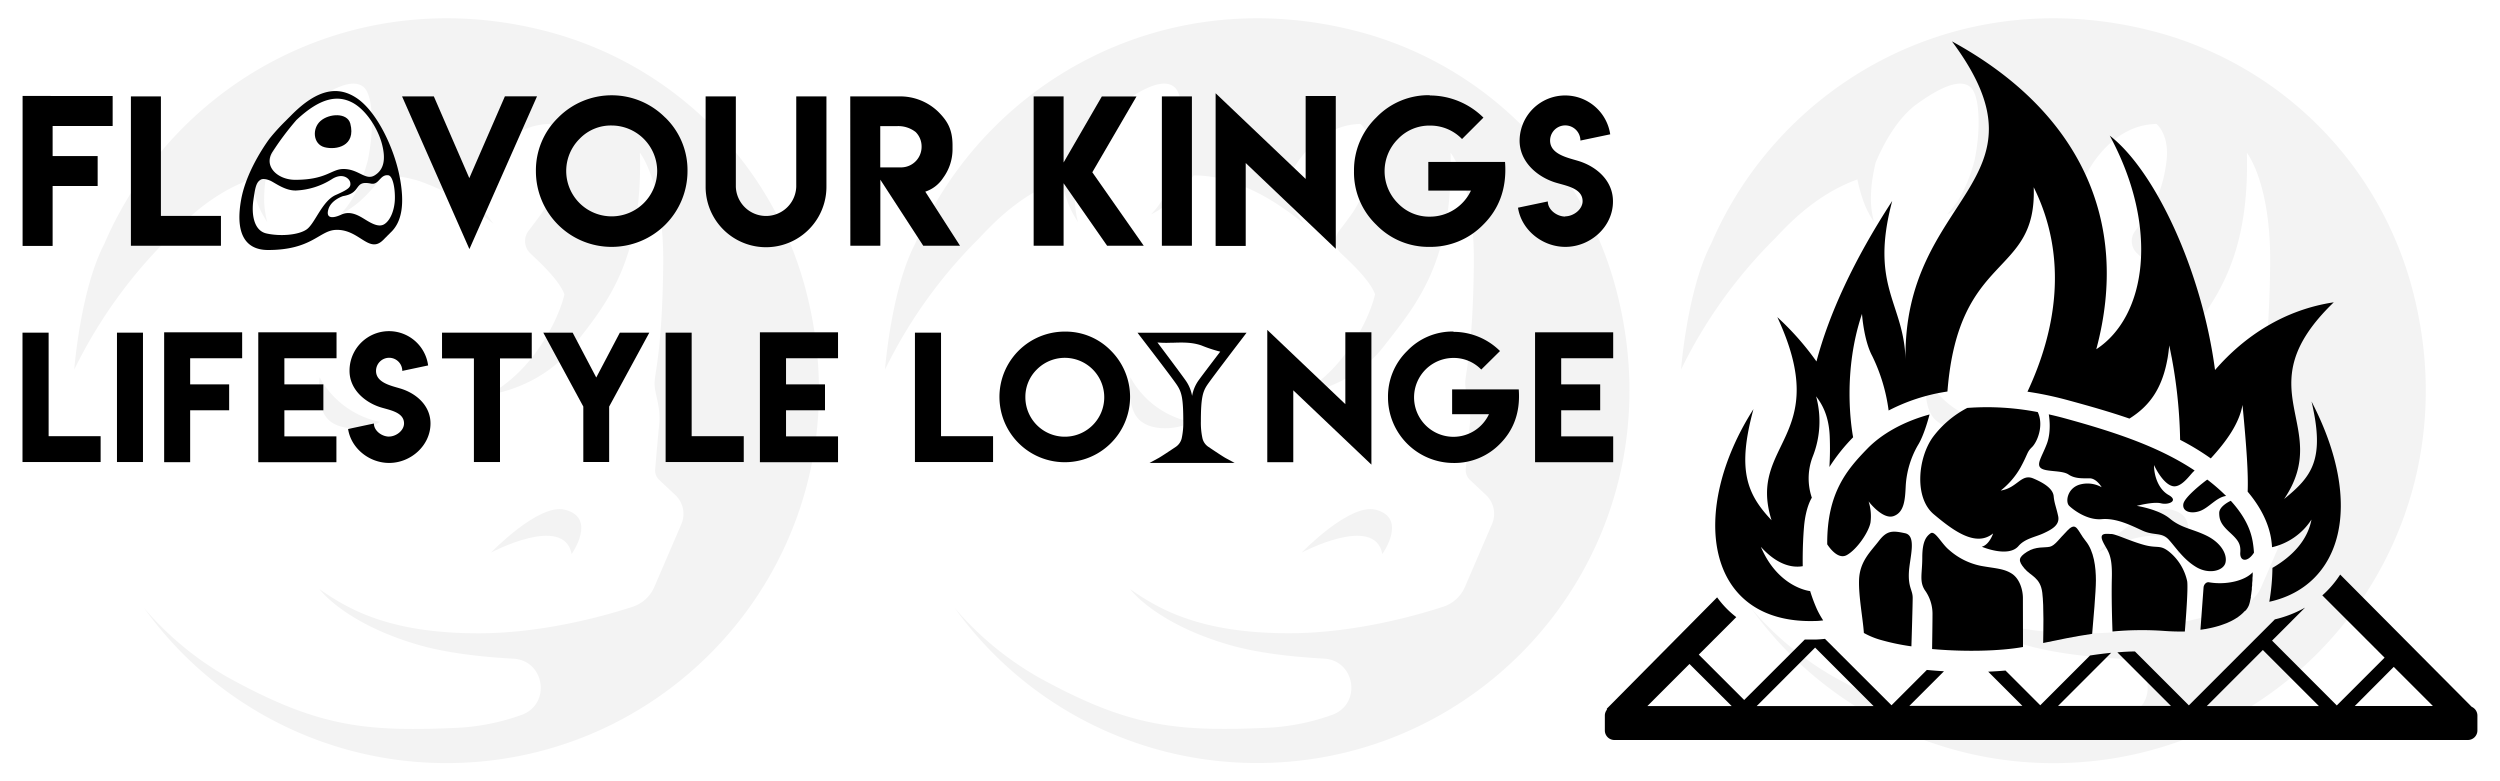 <svg id="Layer_1" data-name="Layer 1" xmlns="http://www.w3.org/2000/svg" viewBox="0 0 800 250"><defs><style>.cls-1{opacity:0.05;}</style></defs><path d="M406.45,151.46l0,0Z"/><g class="cls-1"><path d="M436.34,10.55c-63-17.43-121.22,15.5-143.53,67.51-7.66,14.71-9.61,40.21-9.61,40.21a154.37,154.37,0,0,1,29.46-41.36c3.21-3.2,12.46-14.28,27-19.5,0,.05,0,.1,0,.15a49.38,49.38,0,0,0,2,7.08,31.28,31.28,0,0,0,3.3,6.41,30.19,30.19,0,0,1-1-6.87,47.67,47.67,0,0,1,.46-6.78c.28-1.85.65-3.68,1.09-5.48,2.2-5.19,6.66-14,13.28-18.71,9.8-7.06,14.61-7.45,17.06-5.3s2.94,9.61,2.35,16.18a66.3,66.3,0,0,1-1.06,7.17c-.51,1.91-1.1,3.8-1.79,5.67a46.45,46.45,0,0,1-2.88,6.16,29.67,29.67,0,0,1-4.15,5.54,31,31,0,0,0,6-4,50,50,0,0,0,5.14-5.25c.88-1,1.72-2.14,2.53-3.25A40,40,0,0,1,393.82,58c6.76,2.55,13,5.2,23.53,13.63,0,0-2.05-2.83-4.08-5.51a9,9,0,0,1-.92-9.2c1.28-3,8.83-17,23-17.26,0,0,4.12,3.34,3.23,11.48s-3.43,13.72-6.18,17.55c-1.16,1.62-2.59,3.51-3.85,5.15a5.4,5.4,0,0,0,.58,7.23c3.3,3.13,9.22,8.6,10.89,13.1,0,0-1.73,8.55-9.18,18.65s-15.3,13.53-15.3,13.53,16.7-1.9,27.26-15.49c10.31-13.27,22.34-26.87,21.38-62,0,0,7.71,9.54,7.45,35.57s-2.48,34-2.74,37.65,2.09,7.59,1.43,14c-.47,4.61-1,10.91-1.27,14.08a4.16,4.16,0,0,0,1.3,3.38l5.15,4.84a8.31,8.31,0,0,1,1.94,9.33l-8.65,20.08a11.42,11.42,0,0,1-7,6.38c-8.95,2.91-28.72,8.47-49.28,8.47-27.85,0-41.19-7.32-50.86-14.12,0,0,7.84,10.85,31.51,17.78,8.92,2.61,20.08,3.89,30.52,4.46,10.09.56,12.12,14.58,2.59,18a71.37,71.37,0,0,1-20.69,4.13c-29.42,1.31-44.46-.26-73.36-16.21a100.61,100.61,0,0,1-26.7-22.12,119,119,0,0,0,96.76,49.61c76.26,0,135.78-71.64,114.95-151.29A115.83,115.83,0,0,0,436.34,10.55Z"/><path d="M442.35,177.29s8.27-11.6-2.2-14.19c-8.37-2.08-23.61,13.73-23.61,13.73S439.91,164.41,442.35,177.29Z"/><path d="M361.74,120.77s-1.53,9.65,3,13.72S378.5,137,381,135A28.53,28.53,0,0,1,361.74,120.77Z"/></g><g class="cls-1"><path d="M176.91,10.55C114-6.88,55.69,26.05,33.37,78.06c-7.65,14.71-9.61,40.21-9.61,40.21A154.64,154.64,0,0,1,53.22,76.91c3.22-3.2,12.47-14.28,27-19.5l0,.15a50.68,50.68,0,0,0,2,7.08,31.28,31.28,0,0,0,3.3,6.41,30.17,30.17,0,0,1-1-6.87A46.25,46.25,0,0,1,85,57.4c.27-1.85.64-3.68,1.08-5.48,2.2-5.19,6.66-14,13.28-18.71,9.81-7.06,14.61-7.45,17.06-5.3s2.95,9.61,2.36,16.18a66.12,66.12,0,0,1-1.07,7.17q-.75,2.87-1.78,5.67a47.75,47.75,0,0,1-2.88,6.16,29.3,29.3,0,0,1-4.16,5.54,30.66,30.66,0,0,0,6-4A50.11,50.11,0,0,0,120,59.37c.87-1,1.71-2.14,2.53-3.25A40,40,0,0,1,134.38,58c6.77,2.55,13,5.2,23.54,13.63,0,0-2.06-2.83-4.09-5.51a9,9,0,0,1-.91-9.2c1.27-3,8.82-17,23-17.26,0,0,4.12,3.34,3.24,11.48S175.77,64.88,173,68.71c-1.17,1.62-2.6,3.51-3.86,5.15a5.4,5.4,0,0,0,.58,7.23c3.3,3.13,9.22,8.6,10.9,13.1,0,0-1.74,8.55-9.19,18.65s-15.3,13.53-15.3,13.53,16.7-1.9,27.26-15.49c10.32-13.27,22.35-26.87,21.38-62,0,0,7.72,9.54,7.46,35.57s-2.49,34-2.75,37.65,2.09,7.59,1.44,14c-.47,4.61-1,10.91-1.27,14.08a4.16,4.16,0,0,0,1.29,3.38l5.15,4.84a8.29,8.29,0,0,1,1.94,9.33l-8.64,20.08a11.46,11.46,0,0,1-7,6.38c-8.94,2.91-28.72,8.47-49.28,8.47-27.85,0-41.18-7.32-50.86-14.12,0,0,7.85,10.85,31.51,17.78,8.93,2.61,20.09,3.89,30.52,4.46,10.1.56,12.13,14.58,2.6,18a71.51,71.51,0,0,1-20.7,4.13c-29.42,1.31-44.45-.26-73.35-16.21a100.51,100.51,0,0,1-26.71-22.12,119,119,0,0,0,96.76,49.61c76.26,0,135.79-71.64,115-151.29A115.84,115.84,0,0,0,176.91,10.55Z"/><path d="M182.92,177.29s8.26-11.6-2.2-14.19c-8.37-2.08-23.62,13.73-23.62,13.73S180.47,164.41,182.92,177.29Z"/><path d="M102.3,120.77s-1.52,9.65,3,13.72,13.71,2.54,16.25.51A28.53,28.53,0,0,1,102.3,120.77Z"/></g><g class="cls-1"><path d="M691.08,10.55c-63-17.43-121.22,15.5-143.54,67.51-7.65,14.71-9.61,40.21-9.61,40.21a154.64,154.64,0,0,1,29.46-41.36c3.22-3.2,12.47-14.28,27-19.5,0,.05,0,.1,0,.15a49.38,49.38,0,0,0,2,7.08,30.79,30.79,0,0,0,3.3,6.41,29.64,29.64,0,0,1-1-6.87,46.25,46.25,0,0,1,.46-6.78c.28-1.85.65-3.68,1.09-5.48,2.2-5.19,6.66-14,13.27-18.71,9.81-7.06,14.62-7.45,17.07-5.3s2.94,9.61,2.35,16.18a66.3,66.3,0,0,1-1.06,7.17c-.51,1.91-1.1,3.8-1.79,5.67a46.45,46.45,0,0,1-2.88,6.16,29.3,29.3,0,0,1-4.16,5.54,30.72,30.72,0,0,0,6-4,50,50,0,0,0,5.14-5.25c.88-1,1.72-2.14,2.53-3.25A40,40,0,0,1,648.56,58c6.76,2.55,13,5.2,23.53,13.63,0,0-2.05-2.83-4.08-5.51a9,9,0,0,1-.92-9.2c1.27-3,8.83-17,23-17.26,0,0,4.11,3.34,3.23,11.48s-3.43,13.72-6.18,17.55c-1.16,1.62-2.59,3.51-3.85,5.15a5.4,5.4,0,0,0,.58,7.23c3.3,3.13,9.22,8.6,10.89,13.1,0,0-1.73,8.55-9.19,18.65s-15.29,13.53-15.29,13.53,16.7-1.9,27.26-15.49C707.9,97.61,719.93,84,719,48.9c0,0,7.71,9.54,7.45,35.57s-2.48,34-2.75,37.65,2.1,7.59,1.44,14c-.47,4.61-1,10.91-1.27,14.08a4.13,4.13,0,0,0,1.3,3.38l5.15,4.84a8.31,8.31,0,0,1,1.94,9.33l-8.65,20.08a11.42,11.42,0,0,1-7,6.38c-9,2.91-28.72,8.47-49.28,8.47-27.85,0-41.19-7.32-50.87-14.12,0,0,7.85,10.85,31.52,17.78,8.92,2.61,20.08,3.89,30.52,4.46,10.09.56,12.12,14.58,2.59,18a71.51,71.51,0,0,1-20.69,4.13c-29.42,1.31-44.46-.26-73.36-16.21a100.45,100.45,0,0,1-26.7-22.12,119,119,0,0,0,96.76,49.61c76.26,0,135.78-71.64,114.95-151.29A115.83,115.83,0,0,0,691.08,10.55Z"/><path d="M697.09,177.29s8.27-11.6-2.2-14.19c-8.37-2.08-23.61,13.73-23.61,13.73S694.65,164.41,697.09,177.29Z"/><path d="M616.48,120.77s-1.53,9.65,3,13.72,13.72,2.54,16.26.51A28.53,28.53,0,0,1,616.48,120.77Z"/></g><path d="M36.05,30.73v9.58H16.84v9.63H31.25v9.58H16.84V78.7H7.23v-48Z"/><path d="M51.49,30.85V69.09H70.7v9.55H41.89V30.85Z"/><path d="M150.21,79.71,128.66,30.85h10.17L150.18,57l11.39-26.18h10.28Z"/><path d="M212.88,37.61A23.41,23.41,0,0,1,220,54.77,24.26,24.26,0,0,1,195.74,79a24.21,24.21,0,0,1-24.25-24.2,23.52,23.52,0,0,1,7.12-17.16,24.11,24.11,0,0,1,34.27,0Zm-27.42,6.82a14.52,14.52,0,0,0,0,20.57A14.57,14.57,0,0,0,210.3,54.71a14.63,14.63,0,0,0-14.56-14.55A13.86,13.86,0,0,0,185.46,44.43Z"/><path d="M254.8,59.75V30.85h9.66V59.78a19.33,19.33,0,0,1-38.66,0V30.85h9.67v28.9a9.67,9.67,0,0,0,19.33,0Z"/><path d="M272.08,30.85h15.59a17.55,17.55,0,0,1,12.51,4.86c2.91,2.91,4.63,5.56,4.63,10.85v1.25a15.45,15.45,0,0,1-3,9.1,10.87,10.87,0,0,1-5.72,4.42l11.12,17.31H295.44L281.71,57.5V78.64h-9.6Zm22.83,16a6.5,6.5,0,0,0-1.9-4.6,9,9,0,0,0-5.93-1.89h-5.4V53.56h3.71v0h3.2A6.58,6.58,0,0,0,294.91,46.86Z"/><path d="M340.35,30.85V52l12.24-21.14h11.09L349.54,55.13,366,78.64H354.28l-13.93-20v20h-9.58V30.85Z"/><path d="M371.8,30.85h9.61V78.64H371.8Z"/><path d="M417.81,57.26V30.73h9.64V79.62L398.63,52.17V78.7H389V29.84Z"/><path d="M457.53,30.55a24.41,24.41,0,0,1,17.17,7.09l-6.85,6.85a14.1,14.1,0,0,0-10.26-4.3,13.84,13.84,0,0,0-10.25,4.3,14.52,14.52,0,0,0,0,20.57,13.82,13.82,0,0,0,10.25,4.27A14.52,14.52,0,0,0,470.7,61H457.06V51.81h24.55c.68,8.93-2.25,15.41-7,20.1A23.49,23.49,0,0,1,457.5,79a23.18,23.18,0,0,1-17.1-7.09,23.21,23.21,0,0,1-7.12-17.14,23.48,23.48,0,0,1,7.12-17.16,23.15,23.15,0,0,1,17.1-7.15Z"/><path d="M500.85,69.23c2.65,0,5.58-2.2,5.58-4.85,0-4.37-5.85-5-9.16-6.12-5.83-2-11-6.77-11-13.28a14.58,14.58,0,0,1,29-2l-9.54,2a4.85,4.85,0,0,0-9.7,0c0,4.31,5.45,5.45,8.77,6.44,6,1.74,11.35,6.33,11.35,13C516.2,72.49,509,79,500.92,79c-7.39,0-14.07-5.42-15.16-12.54l9.54-2c0,2.67,2.9,4.84,5.59,4.84Z"/><path d="M127.83,56.29c-1.82-9.15-7.29-20.65-13.75-24.94C108.47,27.64,101.87,28,93,37.09l-.81.8-.81.82A65,65,0,0,0,86.3,44.3S79,53.85,77.18,63.79,77.79,80,85.8,80c13.92,0,16.34-6.15,21.54-6.43,7.29-.39,10.44,7.21,14.75,3.7a10.23,10.23,0,0,0,1.16-1.12,10.32,10.32,0,0,0,.81-.81c.28-.26.56-.53.81-.81C128.66,71.1,129.6,65.17,127.83,56.29Zm-40.69-7.6a92.57,92.57,0,0,1,7.71-10.28c7.78-7.32,13.24-7.95,17.77-5.65s8.36,8.48,9.63,13.4.55,8.15-2.32,9.93c-3,1.89-5.22-2.19-10.33-2-3.65.15-5.35,3.45-15.1,3.45C88.88,57.56,84.3,53.27,87.14,48.69ZM98.07,73.45c-2.69,1.83-8.58,2.22-12.83,1.25s-4.74-6.63-4.17-10.57.85-5.78,2.37-6.64c1.1-.62,3.19.39,3.19.39,1.71.86,4.74,3.17,8.09,3.08a23.32,23.32,0,0,0,11.37-3.56c3.51-2.31,5.8-.29,6,1.06s-.25,2-4.66,3.94S100.77,71.63,98.07,73.45Zm28.29-9.79c-.08,3.47-1.43,6.93-3.45,8.12s-4.8-.79-6.82-2-4.37-2.27-6.9-1.09-5,1.39-4.12-1.68,4.71-4.26,4.71-4.26c6.14-1,3.28-5.14,8.92-4,2.6.55,2.86-3,5.56-2.67C125.69,56.3,126.45,60.2,126.36,63.66Z"/><path d="M112.09,39.52c-1-3.56-6.78-3.23-9.53-.81s-2.42,7.43,1.29,8.4S114,46.79,112.09,39.52Z"/><path d="M111.71,39.8c-.9-3.37-6.42-3.06-9-.77a5.44,5.44,0,0,0-.75.85c2.73-2,7.71-2.07,8.56,1.11.62,2.32.33,4-.45,5.16C111.65,45.06,112.58,43.07,111.71,39.8Z"/><path d="M15.56,106.45v33.13H32.2v8.27h-25v-41.4Z"/><path d="M37.43,106.45h8.32v41.4H37.43Z"/><path d="M77.49,106.34v8.3H60.85V123H73.33v8.29H60.85V147.9H52.53V106.34Z"/><path d="M107.69,106.34v8.3H91V123h12.48v8.29H91v8.35h16.65v8.27h-25V106.34Z"/><path d="M124.45,139.7c2.3,0,4.84-1.91,4.84-4.21,0-3.78-5.07-4.31-7.94-5.3-5-1.72-9.5-5.86-9.5-11.5A12.63,12.63,0,0,1,137,116.94l-8.27,1.75a4.2,4.2,0,0,0-8.4,0c0,3.73,4.72,4.72,7.6,5.58,5.22,1.51,9.83,5.49,9.83,11.25,0,7-6.26,12.62-13.23,12.62-6.41,0-12.2-4.7-13.14-10.86l8.26-1.76c0,2.31,2.52,4.19,4.85,4.19Z"/><path d="M170.16,106.45v8.24H160v33.16h-8.35V114.69h-10.2v-8.24Z"/><path d="M183.25,106.45l7.55,14.35,7.55-14.35h9.43L194.93,130.1v17.75h-8.27V130.1l-12.81-23.65Z"/><path d="M221.33,106.45v33.13H238v8.27H213v-41.4Z"/><path d="M268.17,106.34v8.3H251.53V123H264v8.29H251.53v8.35h16.64v8.27h-25V106.34Z"/><path d="M301.13,106.45v33.13h16.65v8.27h-25v-41.4Z"/><path d="M355.57,112.3a20.9,20.9,0,1,1-14.84-6.19A20.26,20.26,0,0,1,355.57,112.3Zm-23.76,5.91a12.27,12.27,0,0,0-3.69,8.91,12.62,12.62,0,1,0,3.69-8.91Z"/><path d="M430.51,129.33v-23h8.34v42.35l-25-23.78v23h-8.32V105.57Z"/><path d="M465.1,106.19A21.13,21.13,0,0,1,480,112.33L474,118.26a12.23,12.23,0,0,0-8.88-3.72,12.62,12.62,0,0,0,0,25.24,12.55,12.55,0,0,0,11.35-7.24H464.68V124.6H486c.59,7.74-1.95,13.36-6,17.42a20.31,20.31,0,0,1-14.84,6.13,21,21,0,0,1-21-21,20.36,20.36,0,0,1,6.16-14.87,20,20,0,0,1,14.82-6.19Z"/><path d="M516.22,106.34v8.3H499.58V123h12.48v8.29H499.58v8.35h16.64v8.27h-25V106.34Z"/><path d="M397.9,107.79l1-1.32H364l1,1.32c.1.13,10.16,13.17,11.65,15.45s2,4.22,2,11.56a23.35,23.35,0,0,1-.51,5.48,4.59,4.59,0,0,1-1.91,2.73c-1.65,1.1-4.71,3.14-5.52,3.58l-2.85,1.54h27.21l-2.85-1.54c-.87-.47-3.92-2.51-5.52-3.59a4.53,4.53,0,0,1-1.9-2.69,23.39,23.39,0,0,1-.52-5.51c0-7.34.58-9.42,2-11.56S397.8,107.92,397.9,107.79Zm-14.59,14.27a12.26,12.26,0,0,0-1.84,4.63,12.27,12.27,0,0,0-1.85-4.63c-.92-1.41-9.24-12.47-9.24-12.47a31.64,31.64,0,0,0,4.14.09c.44,0,.7,0,.7,0,3-.1,6.11-.22,9.21.85a45.5,45.5,0,0,0,6.05,2S384,121,383.31,122.06Z"/><path d="M715.49,157.63l0,0Z"/><path d="M790.94,226.18l-42.08-42.32a32.07,32.07,0,0,1-5.72,6.66l19.93,19.93-15.31,15.3-.1-.12L727.06,205l10.56-10.57a36.46,36.46,0,0,1-9.67,3.77l-27.52,27.52-17.24-17.25c-1.92,0-3.8.13-5.63.28l17.15,17.15H658.57l17-17q-3.48.35-6.76.86l-15.93,15.93-11.12-11.12c-1.76.16-3.61.28-5.54.36l10.94,10.94H611l11.07-11.07c-1.86-.11-3.69-.25-5.48-.42l-11.31,11.31L584,204.44h-.05c-1.1.12-2.11.19-3.1.22-.55,0-1.1,0-1.64,0s-1.13,0-1.69,0L558.14,224l-14.53-14.52,12-12a30.43,30.43,0,0,1-6.13-6.33L514.2,226.76l0,.36a3,3,0,0,0-.65,1.86v4.76a3.06,3.06,0,0,0,3.07,3.06H789.7a3.06,3.06,0,0,0,3.07-3.06V229A3.08,3.08,0,0,0,790.94,226.18Zm-12.41-.26h-25L766,213.4ZM724.11,208l17.95,17.95h-35.9Zm-143.27-.77,18.72,18.72H562.13Zm-26.69,18.72h-27l13.48-13.48Z"/><path d="M669.49,202.83c.36-4,1.2-13.69,1.2-17.05,0-4.29-.61-9.4-3.27-12.66s-2.86-6.34-5.72-3.48-4.09,4.91-5.72,5.31-4.49-.2-7.35,1.64-2.86,2.86-.82,5.31,5.11,2.86,5.72,7.76c.56,4.49.32,12.71.28,16.1C658.62,204.76,663.83,203.65,669.49,202.83Z"/><path d="M618.49,139.92c-4.77,6.67-6,19.33.31,24.64s13.51,10.62,19,6.13c0,0-1.18,3.65-3.63,4.26,0,0,8.47,3.62,11.74-.21,2.07-2.42,5.35-2.85,8-4.08s5.31-2.65,4.7-5.51-1.23-4.09-1.43-6.33-2.66-4.09-6.54-5.72-5.11,3.06-10.42,3.88a25.12,25.12,0,0,0,6.33-7.35c2.46-4.5,2-4.91,3.68-6.54s3.88-6.93,1.85-11.22a85.13,85.13,0,0,0-22.56-1.33A32.39,32.39,0,0,0,618.49,139.92Z"/><path d="M647.33,191.38c0-2.54-1-6.21-3.61-7.85s-5.31-1.63-9.8-2.45a21.81,21.81,0,0,1-10.21-5.1c-2.46-2-4.5-6.34-5.93-5.32s-2.65,2.66-2.65,7.77-1,7.56.81,10.41a12.92,12.92,0,0,1,2.46,7.77c0,2.27-.09,8.58-.13,11.08,10.41.93,21.61.69,29.09-.65C647.36,203.69,647.33,193.5,647.33,191.38Z"/><path d="M591,177.61c3.27-1.84,7-7.35,7.56-10.42a15.59,15.59,0,0,0-.61-6.74s4.49,5.93,8,4.7,3.68-5.52,3.89-9.81a29.48,29.48,0,0,1,3.88-12.86c2-3.15,3.61-9.37,3.73-9.85C608.79,135,602,139,597.56,143.56c-6.59,6.76-12.85,14.17-12.85,30.2v.42C585.46,175.33,588.23,179.18,591,177.61Z"/><path d="M699.9,186a16.68,16.68,0,0,0-5.72-9.4c-3.07-2.45-3.68-1-8.17-2.25s-9-3.47-10.42-3.47-4.08-.61-2.66,2.45S676,177,675.79,185c-.15,6.12.09,13.83.21,17.09a100,100,0,0,1,16.59-.19c2.35.17,4.53.22,6.56.18C699.43,198.57,700.24,188.35,699.9,186Z"/><path d="M612.06,191.3c0-2.46-1.43-3.27-1.22-8s2.65-11.85-1.23-12.67-5.72-1-8.37,2.46-6.13,6.53-6.34,12.46c-.18,5.27,1.23,12.38,1.54,17a25,25,0,0,0,4.93,2.09,71.48,71.48,0,0,0,10.28,2.19C611.75,203.65,612.06,193.35,612.06,191.3Z"/><path d="M706.23,171.48c-4.49-2.24-8.17-2.45-11.85-5.51s-10.62-4.09-10.62-4.09,5.31-1.43,7.76-.82,5.72-.81,2.45-2.65-4.69-6.13-4.69-9.6c0,0,2.65,5.92,5.92,6.74,2.72.68,5.47-3.44,6.67-4.6h0l.41-.39c-11.22-7.46-24.82-12.13-41.89-16.79-1.62-.44-3.21-.82-4.78-1.18.06.34.94,5.33-.64,9.48s-3.47,6.53-1.84,7.76,6.74.61,8.78,2,4.5,1.23,6.75,1.23,3.88,2.86,3.88,2.86a9.24,9.24,0,0,0-7.15-.82c-3.88,1.23-4.5,5.52-3.27,6.74s5.72,4.7,10.42,4.29,9.39,2,13.07,3.68,6.13.41,8.37,2.86,4.7,6.33,8.79,8.78,8.78,1.23,9.39-1.43S710.72,173.73,706.23,171.48Z"/><path d="M712.36,158.71a61,61,0,0,0-5.48-4.82c-.18-.15-.37-.28-.55-.42l-.18.12c-1,.74-7.1,5.43-7.48,7.68-.41,2.45,2.45,3.27,5.31,2.25s5.31-4.43,8.37-4.81Z"/><path d="M720.85,173.25c-.47-2.6-1.67-7.14-7-13h0s-3.7,1.64-3.7,3.89.61,3.68,3.27,6.13,3.68,3.67,3.47,6.53,2.28,3.31,4.38.06A33.9,33.9,0,0,0,720.85,173.25Z"/><path d="M739.69,128.48c4.38,18.61.09,24-8.76,31.19,15.88-23.53-13.13-35,15.88-62.93-15.74,2.36-28.57,10.76-38,21.67-4.26-32.07-19.3-63.9-33.69-75,16,29.56,11.7,57.89-4.31,68.35,11.09-41.25-5.55-76.35-46.18-98.52,33.86,45.57-16,48.65-14.85,102.4C609.5,97,598.12,92,605.51,64.31c-12.4,19.06-20.22,36.2-24.24,51.36a89.07,89.07,0,0,0-12.53-14.19c18,38.66-9.73,40.1-1.84,65-8-8.43-11.06-16.22-5.79-35.56-20.77,32.49-15.68,68.84,19.7,67.8.9,0,1.77-.1,2.61-.19a29.08,29.08,0,0,1-2-3.58,50.8,50.8,0,0,1-2.17-5.8s-10.18-1-15.78-14.17c4,4.46,8.69,7,13.41,6.2,0,0-.15-6,.4-12.53s2.51-9.38,2.51-9.38a19.29,19.29,0,0,1,.27-13.13,30.45,30.45,0,0,0,1.09-19.31c1.77,2.31,4.08,6,4.36,12.78a96.17,96.17,0,0,1-.1,9.83,58.34,58.34,0,0,1,7.59-9.51c-.64-3.48-3.37-21.1,2.84-39.49,0,0,.55,8.43,3.27,13.47a56.28,56.28,0,0,1,5.25,17.45,59.76,59.76,0,0,1,18.34-6l.48-.08c3.52-44.93,28.63-36.38,27.61-65.36,11.33,22.85,6.93,46.37-2,65.42,1.83.27,3.55.58,3.55.58,3.08.57,6.2,1.27,9.34,2.13,6.89,1.87,13.48,3.74,19.74,5.9,6.14-3.88,11.47-9.74,12.74-23.43a156.74,156.74,0,0,1,3.48,30.23,80.24,80.24,0,0,1,9.81,5.94c5-5.45,9.09-11.15,10.15-17.11,1.34,14,1.88,22.14,1.65,27.75,4.06,4.82,6.56,9.77,7.46,14.78a29.34,29.34,0,0,1,.34,3,20.46,20.46,0,0,0,12.62-8.85c-1.22,6.57-6.09,11.76-12.49,15.46a68.92,68.92,0,0,1-1,10.85C749.08,187.54,757,161.81,739.69,128.48Z"/><path d="M718.68,195.28a4.61,4.61,0,0,0,.28-.38l.23-.32c.09-.15.16-.3.24-.44s.09-.17.13-.25a4.93,4.93,0,0,0,.24-.67c.09-.29.16-.61.24-.94l.06-.3c.06-.25.11-.51.16-.77s0-.21,0-.32c.07-.36.13-.73.18-1.12a.17.17,0,0,0,0-.07c.06-.36.1-.74.15-1.12,0-.13,0-.26,0-.39,0-.29.07-.59.1-.9,0-.13,0-.25,0-.39,0-.41.07-.83.1-1.25,0-.06,0-.13,0-.19,0-.37,0-.73.07-1.1l0-.46,0-.78c-2.36,2.61-8.28,4.19-14,3.21-.9-.15-1.65.75-1.72,1.65l-1,13.54c.48-.06.94-.13,1.4-.21.23,0,.46-.07.69-.12.45-.08.88-.17,1.3-.26l.65-.15c.4-.1.8-.2,1.18-.31l.6-.17c.37-.11.72-.23,1.07-.35l.55-.2c.33-.12.65-.24,1-.37l.51-.23.84-.39.48-.25c.25-.14.5-.27.73-.41l.43-.27.63-.41.39-.3c.18-.14.36-.27.52-.41l.36-.32c.14-.13.29-.26.41-.39s.22-.24.32-.35A3.68,3.68,0,0,0,718.68,195.28Z"/></svg>